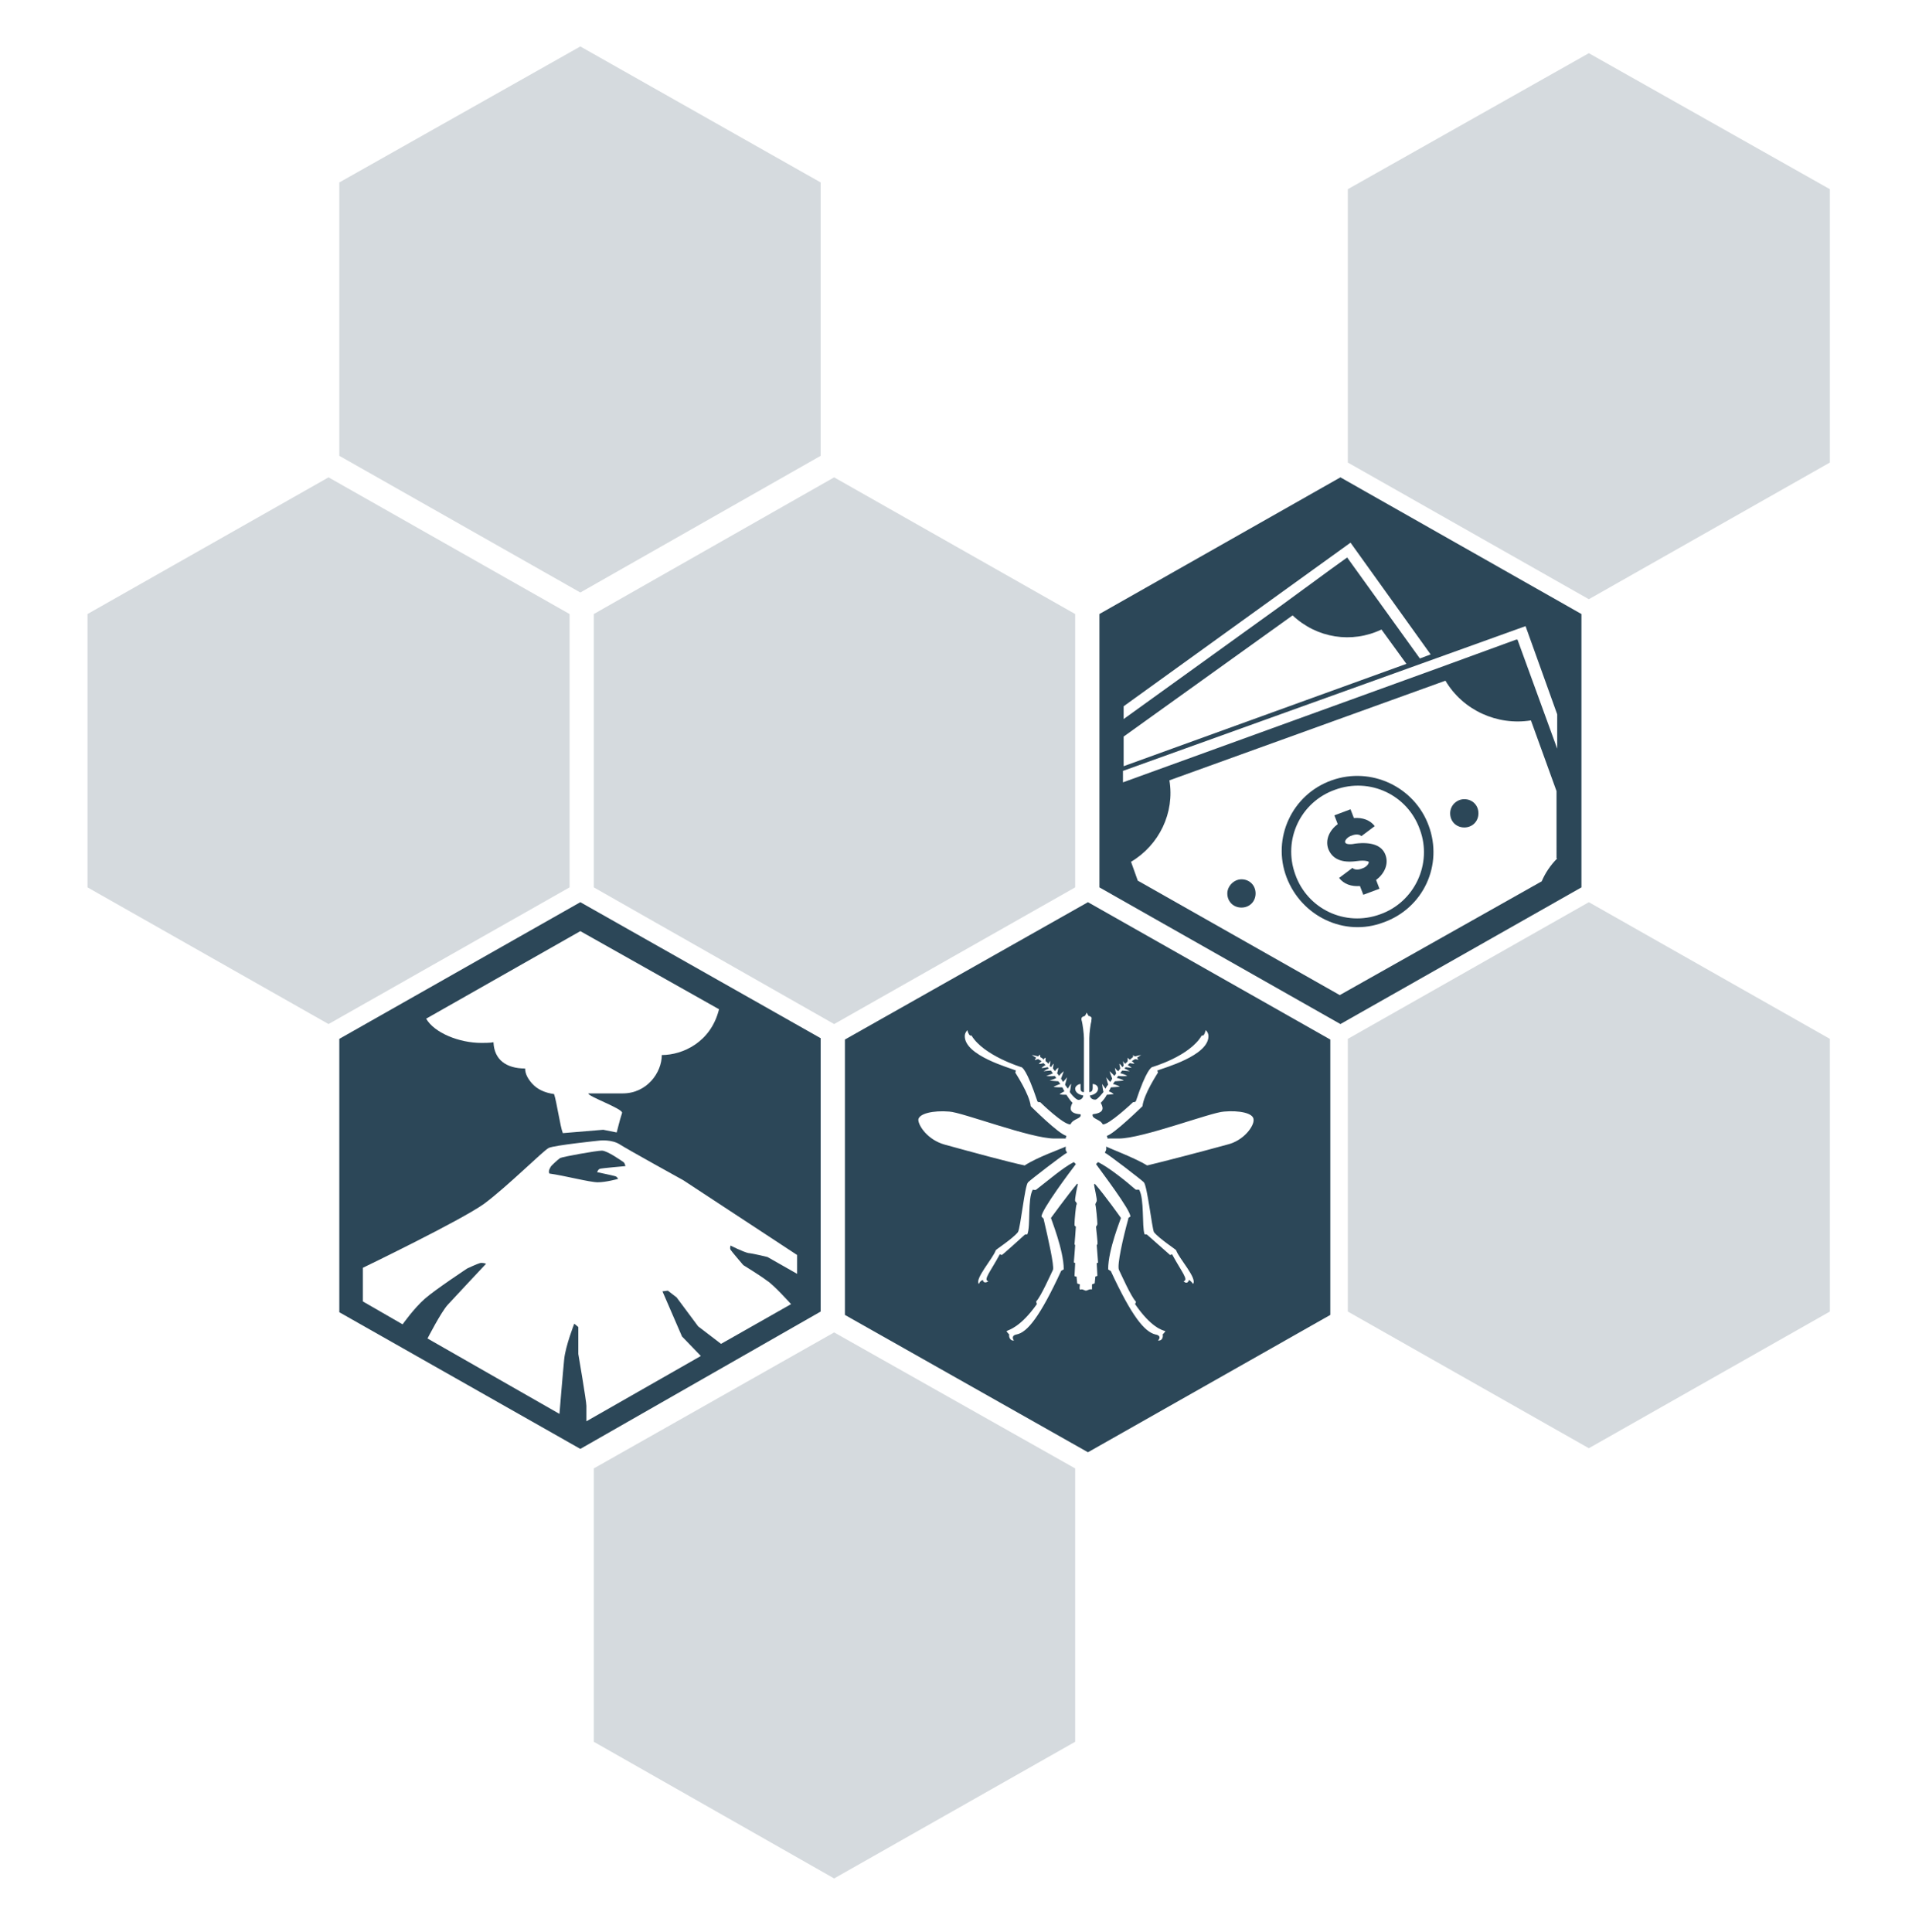<?xml version="1.0" encoding="utf-8"?>
<!-- Generator: Adobe Illustrator 21.1.0, SVG Export Plug-In . SVG Version: 6.00 Build 0)  -->
<svg version="1.1" id="Layer_1" xmlns="http://www.w3.org/2000/svg" xmlns:xlink="http://www.w3.org/1999/xlink" x="0px" y="0px"
	 viewBox="0 0 284 287" style="enable-background:new 0 0 284 287;" xml:space="preserve">
<style type="text/css">
	.st0{fill:#FFFFFF;}
	.st1{fill:#FF534E;}
	.st2{fill:#05B59E;}
	.st3{fill:#85AD51;}
	.st4{fill:#D5DADE;}
	.st5{fill:#2C4758;}
</style>
<polygon class="st4" points="200.2,154.3 200.2,194.8 236,215.1 271.8,194.8 271.8,154.3 236,134 "/>
<polygon class="st4" points="159.7,131.8 159.7,91.2 123.9,70.9 88.2,91.2 88.2,131.8 123.9,152.1 "/>
<polygon class="st4" points="13,91.2 13,131.8 48.8,152.1 84.6,131.8 84.6,91.2 48.8,70.9 "/>
<polygon class="st4" points="88.2,218.1 88.2,258.7 123.9,279 159.7,258.7 159.7,218.1 123.9,197.9 "/>
<polygon class="st4" points="86.2,6.9 50.4,27.1 50.4,67.7 86.2,88 121.9,67.7 121.9,27.1 "/>
<polygon class="st4" points="200.2,28.1 200.2,68.7 236,89 271.8,68.7 271.8,28.1 236,7.9 "/>
<g>
	<path class="st5" d="M186.2,166.3c0.1,0.9-1.4,3.1-3.9,3.7c-4,1.1-9.4,2.5-11.9,3.1c-1.8-1.1-5.5-2.5-6.1-2.8
		c0,0.4,0.1,0.4-0.2,0.9c0.6,0.3,5.4,4,5.8,4.4c0.5,0.5,1.2,6.7,1.5,7.4c0.8,1,3.3,2.6,3.3,2.7c0.4,1.2,3.2,4.2,2.5,5
		c-0.1-0.2-0.4-0.5-0.6-0.6c-0.1,0.4-0.4,0.6-0.8,0.2c0.8-0.2-0.3-1.4-1.7-4c0,0-0.3,0.1-0.3,0.1c-0.1-0.1-3.3-2.9-3.4-3
		c-0.1-0.1-0.3,0-0.4-0.1c-0.4-1.2,0-5.2-0.8-6.6c0,0-0.4,0-0.5,0c-1.6-1.4-4-3.3-5.6-4.1c-0.1,0.1-0.3,0.3-0.3,0.3
		c0.7,1,5.2,6.9,5.1,7.8c0,0-0.4,0.2-0.3,0.3c-0.8,2.9-1.7,6.9-1.4,7.6c0.3,0.6,1.8,4,2.5,4.7c0.1,0.1-0.1,0.3-0.1,0.4
		c2.4,3.5,4.1,3.9,4.5,4c-0.1,0.2-0.3,0.4-0.4,0.5c0.1,0.4-0.1,1-0.7,0.9c0.4-0.4,0.3-0.8-0.4-0.9c-1.6-0.4-3.5-2.7-6.6-9.4
		c-0.1-0.1-0.4-0.2-0.4-0.3c0-2.9,1.9-7.5,1.9-7.6c0,0-2.4-3.4-3.9-5.1c0,0.1,0,0.1-0.1,0.1c0,0.2,0.5,2.3,0.4,2.5
		c-0.1,0.2-0.2,0.4-0.2,0.5c0.1,0.3,0.3,2.4,0.3,2.9c0,0.1-0.1,0.2-0.1,0.3c-0.1,0-0.1,0.1-0.1,0.1c0,0.3,0.3,2.5,0.2,2.6
		c0,0.1-0.1,0.1-0.1,0.1c0,0.1,0.2,2.5,0.2,2.6c0,0.1-0.2,0.1-0.2,0.1c0,0.1,0.1,1.8,0.1,1.9c0,0-0.3,0.1-0.3,0.1
		c0,0.1-0.1,0.9-0.1,1c-0.1,0.1-0.4,0.1-0.4,0.2c0,0.1,0,0.7,0,0.7c0,0-0.3,0-0.3,0c-0.1,0-0.5,0.2-0.6,0.2h0h0h0
		c-0.1,0-0.5-0.2-0.6-0.2c-0.1,0-0.3,0.1-0.3,0c-0.1-0.1,0-0.7,0-0.7c0-0.1-0.4-0.1-0.4-0.2c0-0.1-0.1-0.9-0.1-1c0,0-0.3,0-0.3-0.1
		c0,0,0.1-1.8,0.1-1.9c0,0-0.2-0.1-0.2-0.1c0,0,0.2-2.4,0.2-2.6c0,0-0.1,0-0.1-0.1c0,0,0.2-2.3,0.2-2.6c0,0,0,0-0.1-0.1
		c-0.1,0-0.1-0.1-0.1-0.3c0-0.6,0.2-2.7,0.3-2.9c0.1-0.1,0-0.3-0.2-0.5c-0.1-0.2,0.3-2.2,0.4-2.5c0,0-0.1-0.1-0.1-0.1
		c-1.5,1.8-3.9,5.1-3.9,5.1c0,0.1,1.9,4.8,1.9,7.6c0,0.1-0.4,0.2-0.4,0.3c-3.1,6.7-5,9.1-6.6,9.4c-0.6,0.1-0.7,0.5-0.4,0.9
		c-0.5,0.1-0.8-0.5-0.7-0.9c-0.1-0.1-0.3-0.3-0.4-0.5c0.4-0.2,2.1-0.6,4.5-4c0-0.1-0.1-0.3-0.1-0.4c0.7-0.7,2.2-4.1,2.5-4.7
		c0.2-0.6-0.7-4.6-1.4-7.6c0,0-0.3-0.3-0.3-0.3c-0.1-0.9,4.4-6.9,5.1-7.8c0,0-0.2-0.2-0.3-0.3c-1.6,0.8-3.9,2.8-5.6,4.1
		c-0.1,0.1-0.5,0-0.5,0c-0.8,1.4-0.3,5.4-0.8,6.6c0,0.1-0.3,0-0.4,0.1c-0.1,0.1-3.3,3-3.4,3c0,0-0.3-0.1-0.3-0.1
		c-1.4,2.6-2.5,3.8-1.7,4c-0.4,0.3-0.8,0.2-0.8-0.2c-0.3,0.1-0.5,0.3-0.6,0.6c-0.7-0.7,2.1-3.8,2.5-5c0-0.1,2.5-1.7,3.3-2.7
		c0.4-0.7,1-6.9,1.5-7.4c0.4-0.4,5.2-4.1,5.8-4.4c-0.3-0.4-0.2-0.5-0.2-0.9c-0.6,0.3-4.3,1.6-6.1,2.8c-2.4-0.5-7.9-2-11.9-3.1
		c-2.5-0.7-3.9-2.8-3.9-3.7c0.1-0.9,2.2-1.4,4.6-1.2c1.9,0.1,12.1,4,15.6,4h1.7c0-0.2,0.1-0.4,0.1-0.4c-1.1-0.2-5.3-4.4-5.3-4.4
		c-0.2-1.8-2.2-4.8-2.3-5l0.1-0.3c-0.9-0.4-7.6-2.2-7.6-5.1c0-0.3,0.1-0.6,0.4-0.9c0,0.2,0.2,0.7,0.4,0.8c0,0,0.2,0,0.2,0
		c1.8,3,7.4,4.7,7.4,4.7c0.1,0,0.8,0.3,2.4,5.1c0.1,0.1,0.2,0.1,0.4,0.1c0.1,0.1,3.5,3.4,4.5,3.3c0.4-0.9,1.7-0.8,1.5-1.5
		c-1.6-0.1-1.7-0.8-1.2-1.7c-0.4-0.4-0.7-0.9-0.9-1.2c-0.2,0-1,0-1-0.1c0,0,0,0,0,0c0,0,0.6-0.4,0.7-0.4c-0.1-0.2-0.2-0.4-0.3-0.6
		c-0.2,0-1.3,0-1.3-0.1c0,0,0,0,0,0c0,0,0.9-0.4,1-0.4c-0.1-0.1-0.2-0.3-0.3-0.4c0,0-1.3-0.1-1.3-0.1c0,0,0,0,0,0c0,0,0.9-0.3,1-0.4
		c-0.1-0.1-0.2-0.2-0.2-0.3c-0.7,0.1-1.3,0-1.3,0c0,0,0,0,0,0c0,0,0.9-0.3,1-0.4c-0.1-0.1-0.2-0.2-0.3-0.4c0,0-1.1,0.1-1.1,0.1
		c0,0,0.7-0.4,0.8-0.4c-0.1-0.1-0.2-0.2-0.2-0.2c0,0-0.9,0.2-0.9,0.1c0,0,0.5-0.4,0.6-0.4c-0.1-0.1-0.2-0.2-0.3-0.3
		c0,0-0.7,0.2-0.7,0.1c0,0,0.3-0.3,0.4-0.4c-0.2-0.1-0.3-0.2-0.5-0.3c-0.1,0-0.5,0.2-0.5,0.1c0,0,0.2-0.3,0.2-0.3
		c-0.1-0.1-0.7-0.4-0.6-0.4c0.1,0,0.5,0.1,0.9,0.2c0,0,0.2-0.3,0.3-0.2c0,0,0,0.3,0,0.3c0.2,0.1,0.4,0.2,0.5,0.4
		c0-0.1,0.2-0.3,0.3-0.3c0,0,0,0.5,0,0.5c0.1,0.1,0.3,0.2,0.4,0.4c0.1-0.1,0.3-0.5,0.3-0.4c0,0,0,0.6-0.1,0.7
		c0.1,0.1,0.2,0.2,0.2,0.2c0.1-0.1,0.3-0.5,0.4-0.5c0,0-0.1,0.6-0.1,0.7c0.1,0.1,0.2,0.3,0.3,0.4c0.1-0.2,0.4-0.5,0.5-0.5
		c0,0-0.1,0.7-0.2,0.8c0.1,0.1,0.2,0.2,0.3,0.4c0.1-0.2,0.7-0.7,0.7-0.7c0,0-0.3,0.9-0.4,1.1c0.1,0.2,0.2,0.3,0.3,0.5
		c0.2-0.2,0.6-0.7,0.6-0.7c0,0-0.2,0.8-0.3,1.1c0.1,0.2,0.3,0.4,0.4,0.6c0.2-0.3,0.4-0.7,0.5-0.7c0,0-0.1,0.8-0.2,1.2
		c0.2,0.3,0.7,0.9,1.1,1.1c0.3,0.2,0.9-0.1,0.9-0.6c-0.7-0.1-1.2-0.5-1.2-1c0-0.4,0.5-0.7,0.8-0.7v0.6c0,0.4,0.1,0.6,0.5,0.6
		c0,0,0-6.9,0-8c0-0.7-0.2-2.1-0.3-2.5c-0.1-0.3-0.1-0.4,0-0.6c0.1-0.1,0.2-0.1,0.4-0.2c0.1,0,0.3-0.5,0.3-0.5h0
		c0,0,0.3,0.5,0.3,0.5c0.2,0,0.3,0.1,0.4,0.2c0.1,0.1,0,0.3,0,0.6c-0.1,0.3-0.3,1.7-0.3,2.5v8c0.4,0,0.5-0.3,0.5-0.6v-0.6
		c0.3,0,0.8,0.2,0.8,0.7c0,0.5-0.5,0.9-1.2,1c0,0.5,0.6,0.7,0.9,0.6c0.4-0.2,0.9-0.9,1.1-1.1c-0.1-0.4-0.2-1.2-0.2-1.2
		c0,0,0.3,0.4,0.5,0.7c0.1-0.2,0.2-0.4,0.4-0.6c-0.1-0.3-0.3-1.1-0.3-1.1c0,0,0.4,0.5,0.6,0.7c0.1-0.1,0.2-0.3,0.3-0.5
		c-0.1-0.2-0.4-1.1-0.4-1.1c0,0,0.6,0.5,0.7,0.7c0.1-0.1,0.2-0.2,0.3-0.4c-0.1-0.1-0.2-0.8-0.2-0.8c0,0,0.3,0.4,0.5,0.5
		c0.1-0.1,0.2-0.3,0.3-0.4c0-0.1-0.2-0.7-0.1-0.7c0,0,0.3,0.3,0.4,0.5c0.1-0.1,0.2-0.2,0.2-0.2c0-0.1-0.1-0.7-0.1-0.7
		c0,0,0.3,0.4,0.3,0.4c0.1-0.1,0.3-0.2,0.4-0.4c0,0,0-0.5,0-0.5c0,0,0.2,0.2,0.3,0.3c0.2-0.1,0.3-0.3,0.5-0.4c0,0,0-0.3,0-0.3
		c0,0,0.2,0.2,0.3,0.2c0.3-0.1,0.8-0.2,0.9-0.2c0,0-0.5,0.3-0.6,0.4c0,0,0.2,0.3,0.2,0.3c0,0-0.4-0.1-0.5-0.1
		c-0.2,0.1-0.3,0.2-0.5,0.3c0.2,0.1,0.4,0.4,0.4,0.4c0,0-0.7-0.1-0.7-0.1c-0.1,0.1-0.2,0.2-0.3,0.3c0.1,0,0.6,0.4,0.6,0.4
		c0,0-0.9-0.1-0.9-0.1c-0.1,0.1-0.2,0.2-0.2,0.2c0.1,0,0.8,0.4,0.8,0.4c0,0-1.1-0.1-1.1-0.1c-0.1,0.1-0.2,0.2-0.3,0.4
		c0.1,0,1,0.3,1,0.4c0,0,0,0,0,0c0,0-0.6,0.1-1.3,0c-0.1,0.1-0.2,0.2-0.2,0.3c0.1,0,1,0.3,1,0.4c0,0,0,0,0,0c0,0-1.3,0.1-1.3,0.1
		c-0.1,0.1-0.2,0.3-0.3,0.4c0.1,0,1,0.3,1,0.4c0,0,0,0,0,0c0,0-1.1,0.1-1.3,0.1c-0.1,0.2-0.2,0.4-0.3,0.6c0.1,0,0.7,0.3,0.7,0.4
		c0,0,0,0,0,0c0,0-0.8,0.1-1,0.1c-0.2,0.4-0.5,0.8-0.9,1.2c0.5,0.9,0.4,1.5-1.2,1.7c-0.2,0.7,1.1,0.7,1.5,1.5
		c0.9,0.1,4.4-3.2,4.5-3.3c0.2,0,0.2,0,0.4-0.1c1.6-4.8,2.3-5,2.4-5.1c0,0,5.6-1.6,7.4-4.7c0.1,0,0.2,0,0.2,0
		c0.2-0.1,0.3-0.5,0.4-0.8c0.3,0.3,0.4,0.6,0.4,0.9c0,2.9-6.6,4.7-7.6,5.1l0.1,0.3c-0.1,0.2-2.1,3.2-2.3,5c0,0-4.3,4.2-5.3,4.4
		c0,0,0.1,0.2,0.1,0.4h1.7c3.5,0,13.7-3.9,15.6-4C184,164.9,186.2,165.3,186.2,166.3 M197.6,195.3v-40.9L161.6,134l-36.1,20.4v40.9
		l36.1,20.4L197.6,195.3z"/>
	<path class="st5" d="M201.3,125.3c-0.4,0.1-1.4,0.2-1.5-0.2c-0.1-0.2,0.3-0.8,1-1c0.7-0.3,1.3-0.1,1.4,0.1l2-1.5
		c-0.7-0.9-1.8-1.3-3.1-1.2l-0.5-1.3l-2.4,0.9l0.5,1.3c-1.2,0.9-1.9,2.3-1.4,3.7c0.6,1.5,2,2.1,4.2,1.8c1.4-0.2,1.8,0.1,1.8,0.1
		c0.1,0.2-0.3,0.8-1,1c-0.7,0.3-1.3,0.1-1.4-0.1l-2,1.5c0.7,0.9,1.8,1.3,3.1,1.2l0.5,1.3l2.4-0.9l-0.5-1.3c1.2-0.9,1.9-2.3,1.4-3.7
		C205.3,125.6,203.8,125,201.3,125.3"/>
	<path class="st5" d="M205,135.8c-5.2,1.9-10.8-0.8-12.6-5.9c-1.9-5.2,0.8-10.8,5.9-12.6c5.2-1.9,10.8,0.8,12.6,5.9
		C212.8,128.3,210.1,134,205,135.8 M197.8,115.9c-5.9,2.1-8.9,8.6-6.7,14.4s8.6,8.9,14.4,6.7c5.9-2.1,8.9-8.5,6.7-14.4
		C210.1,116.9,203.7,113.8,197.8,115.9"/>
	<path class="st5" d="M184.4,130.6c1.2,0,2.1,0.9,2.1,2.1c0,1.2-0.9,2.1-2.1,2.1c-1.2,0-2.1-0.9-2.1-2.1
		C182.3,131.6,183.3,130.6,184.4,130.6"/>
	<path class="st5" d="M217.5,118.7c1.2,0,2.1,0.9,2.1,2.1c0,1.2-0.9,2.1-2.1,2.1c-1.2,0-2.1-0.9-2.1-2.1
		C215.4,119.6,216.4,118.7,217.5,118.7"/>
	<path class="st5" d="M231.3,111.2L225.4,95h-0.2l-11.5,4.2l-46.9,17v-1.7L226.6,93l4.7,13.1V111.2z M231.3,127.5
		c-1,1-1.8,2.2-2.3,3.4l-30,16.9l-30-17l-1-2.8c4.2-2.5,6.5-7.3,5.7-12.1l41-14.8c2.6,4.4,7.7,6.7,12.7,5.9l3.8,10.5V127.5z
		 M166.9,109.4l25.1-18c3.6,3.4,8.8,4.2,13.2,2.1l3.7,5.1l-42,15.2V109.4z M166.9,104.9l33.7-24.3l11.9,16.6l-1.6,0.6l-10.8-15
		l-2.5,1.8l-7.1,5.2l-23.6,17V104.9z M199.1,70.9l-35.8,20.3v40.6l35.8,20.3l35.8-20.3V91.2L199.1,70.9z"/>
	<path class="st5" d="M89.1,173.6c0.3-0.1,3.8-0.4,3.8-0.4s-0.1-0.5-0.3-0.6c-0.3-0.2-2.4-1.7-3.2-1.7c-0.8,0-5.8,0.9-6.2,1.1
		c-0.3,0.2-1.3,1.1-1.4,1.3c-0.1,0.2-0.4,0.6-0.2,1c2.2,0.3,6,1.3,7.2,1.3c1.2,0,3-0.5,3-0.5s-0.1-0.3-0.4-0.4
		c-0.3-0.1-2.7-0.6-2.7-0.6S88.8,173.7,89.1,173.6 M118.4,189.2l-4.4-2.5c0,0-2-0.5-2.9-0.6c-0.8-0.2-2.6-1.1-2.6-1.1
		s-0.1,0.4,0,0.6c0.1,0.2,1.9,2.3,1.9,2.3s2.6,1.6,3.5,2.3c1,0.6,3.6,3.5,3.6,3.5l-10.4,5.9l-3.4-2.6l-3.2-4.3l-1.3-1l-0.8,0.1
		l2.9,6.7l2.8,2.9l-17,9.7c0,0,0-1.6,0-2.3c0-0.7-1.2-7.7-1.2-7.7l0-4l-0.6-0.5c0,0-1.3,3.3-1.5,5.3c-0.2,2-0.7,8.1-0.7,8.1
		l-19.6-11.2c0,0,2-3.9,3-5c1-1.1,5.7-6.1,5.7-6.1s-0.5-0.2-0.9-0.1c-0.4,0.1-1.9,0.8-1.9,0.8s-4.7,3.1-6.3,4.5
		c-1.6,1.4-3.3,3.8-3.3,3.8l-5.9-3.4v-5c0,0,14.5-7,18-9.5c3.5-2.6,8.8-7.9,9.6-8.3c0.8-0.4,7.6-1.1,7.6-1.1s1.8-0.2,3,0.6
		c0.9,0.6,9.4,5.3,9.4,5.3l16.9,11.1V189.2z M106.8,149.9c-1.2,4.9-5.4,6.8-8.5,6.8c0,2.6-2.2,5.7-5.8,5.7h-5.1
		c-0.2,0.4,5.2,2.3,5,2.9c-0.4,1.2-0.7,2.6-0.8,2.9l-2-0.4l-6,0.5c-0.4-1-0.9-4.6-1.3-5.8c-1.4-0.2-2.5-0.7-3.3-1.6
		c-0.6-0.7-1-1.4-1-2.2c-2.8,0-4.6-1.3-4.7-3.9c-0.4,0.1-1.5,0.1-1.8,0.1c-3.3,0-7-1.5-8.2-3.6l22.9-13L106.8,149.9z M121.9,194.8
		v-40.6L86.2,134l-35.8,20.3v40.6l35.8,20.3L121.9,194.8z"/>
</g>
</svg>
